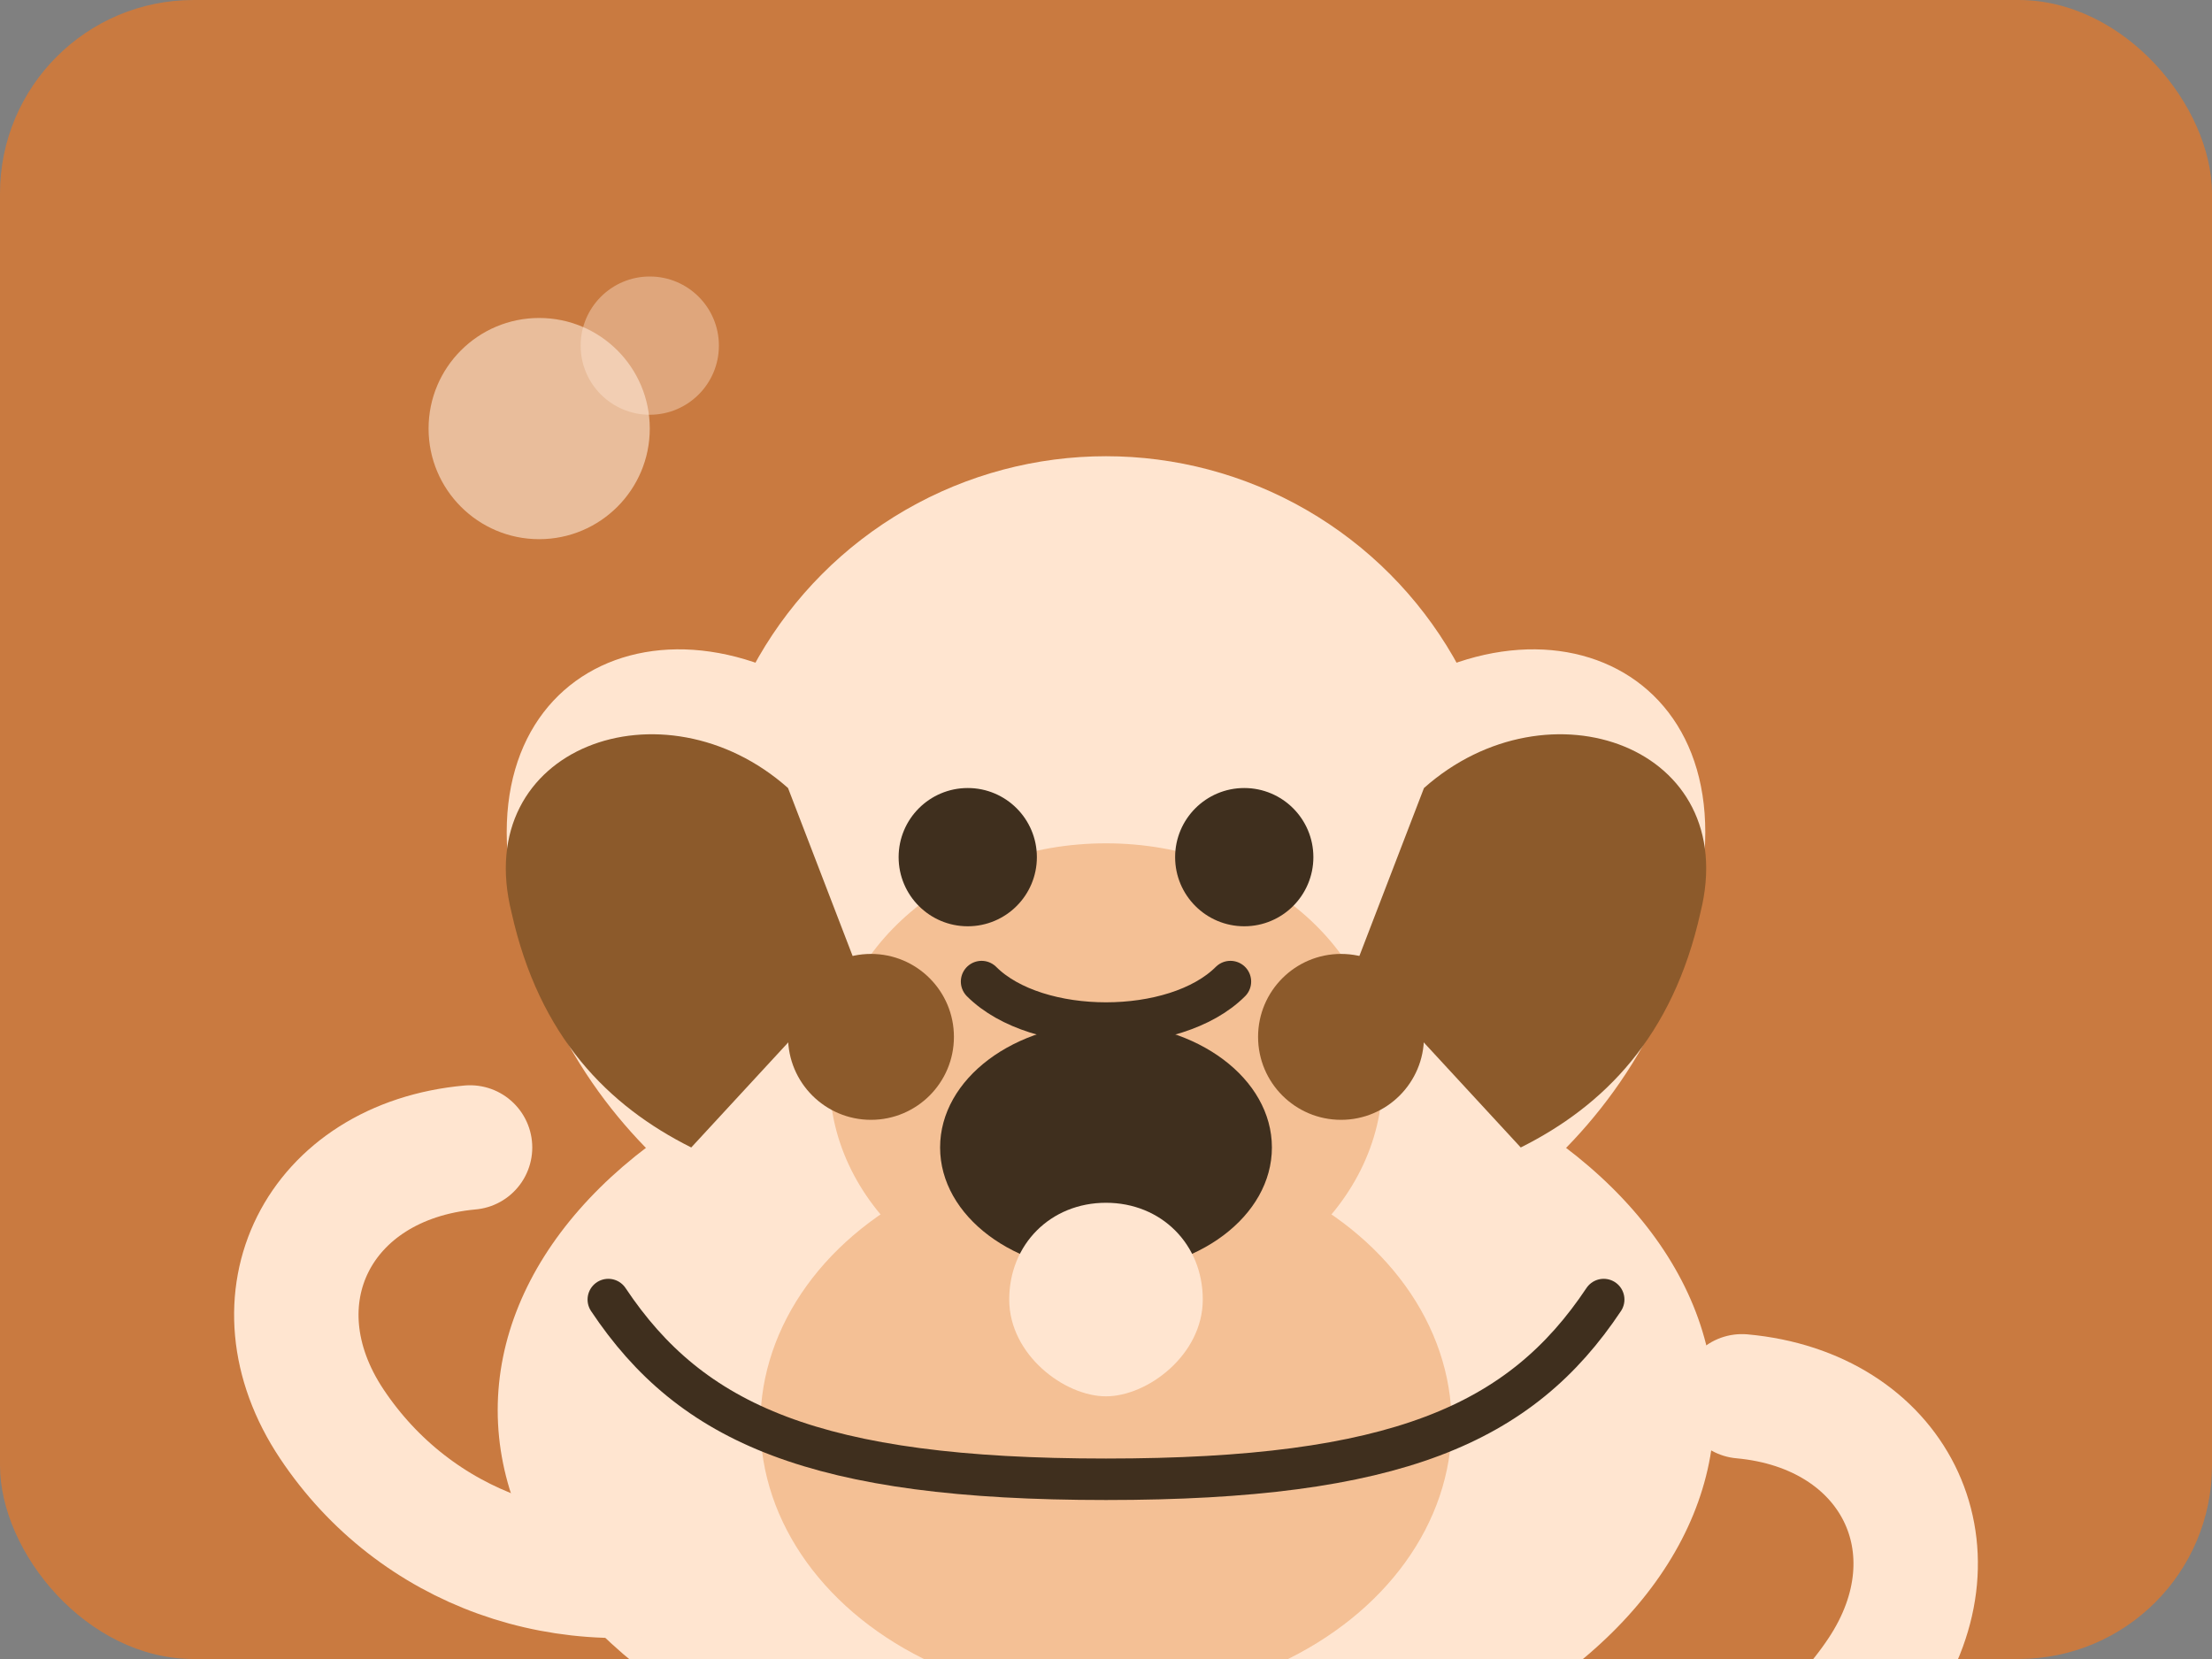 <svg xmlns="http://www.w3.org/2000/svg" viewBox="0 0 320 240">
  <rect x="0" y="0" width="320" height="240" fill="#808080" stroke="none"/>
  <rect width="320" height="240" fill="#C97A40" rx="28" />
  <g transform="translate(160 132)">
    <path d="M92 70c22 2 32 22 20 40s-34 26-56 20" fill="none" stroke="#FFE5D0" stroke-width="18" stroke-linecap="round" />
    <ellipse cx="0" cy="72" rx="88" ry="58" fill="#FFE5D0" />
    <ellipse cx="0" cy="74" rx="50" ry="40" fill="#F4C095" />
    <path d="M-92 34c-22 2-32 22-20 40s34 26 56 20" fill="none" stroke="#FFE5D0" stroke-width="18" stroke-linecap="round" />
    <g fill="#FFE5D0">
      <circle cx="0" cy="-8" r="58" />
      <path d="M-32-24c-26-26-60-14-54 20 4 22 16 36 26 44l30-24z" />
      <path d="M32-24c26-26 60-14 54 20-4 22-16 36-26 44l-30-24z" />
    </g>
    <path d="M-46-18c-18-16-46-6-40 18 4 18 14 28 26 34l24-26z" fill="#8C5A2B" />
    <path d="M46-18c18-16 46-6 40 18-4 18-14 28-26 34l-24-26z" fill="#8C5A2B" />
    <ellipse cx="0" cy="24" rx="40" ry="34" fill="#F4C095" />
    <ellipse cx="0" cy="34" rx="24" ry="18" fill="#3F2F1E" />
    <path d="M0 42c8 0 14 6 14 14s-8 14-14 14-14-6-14-14 6-14 14-14z" fill="#FFE5D0" />
    <g fill="#3F2F1E">
      <circle cx="-20" cy="-8" r="10" />
      <circle cx="20" cy="-8" r="10" />
    </g>
    <path d="M-18 10c8 8 28 8 36 0" fill="none" stroke="#3F2F1E" stroke-width="6" stroke-linecap="round" stroke-linejoin="round" />
    <g fill="#8C5A2B">
      <circle cx="-34" cy="18" r="12" />
      <circle cx="34" cy="18" r="12" />
    </g>
    <path d="M-72 56c12 18 30 26 72 26s60-8 72-26" fill="none" stroke="#3F2F1E" stroke-width="6" stroke-linecap="round" />
  </g>
  <circle cx="78" cy="62" r="16" fill="#FFEAD7" opacity="0.6" />
  <circle cx="94" cy="50" r="10" fill="#FFEAD7" opacity="0.4" />
</svg>
